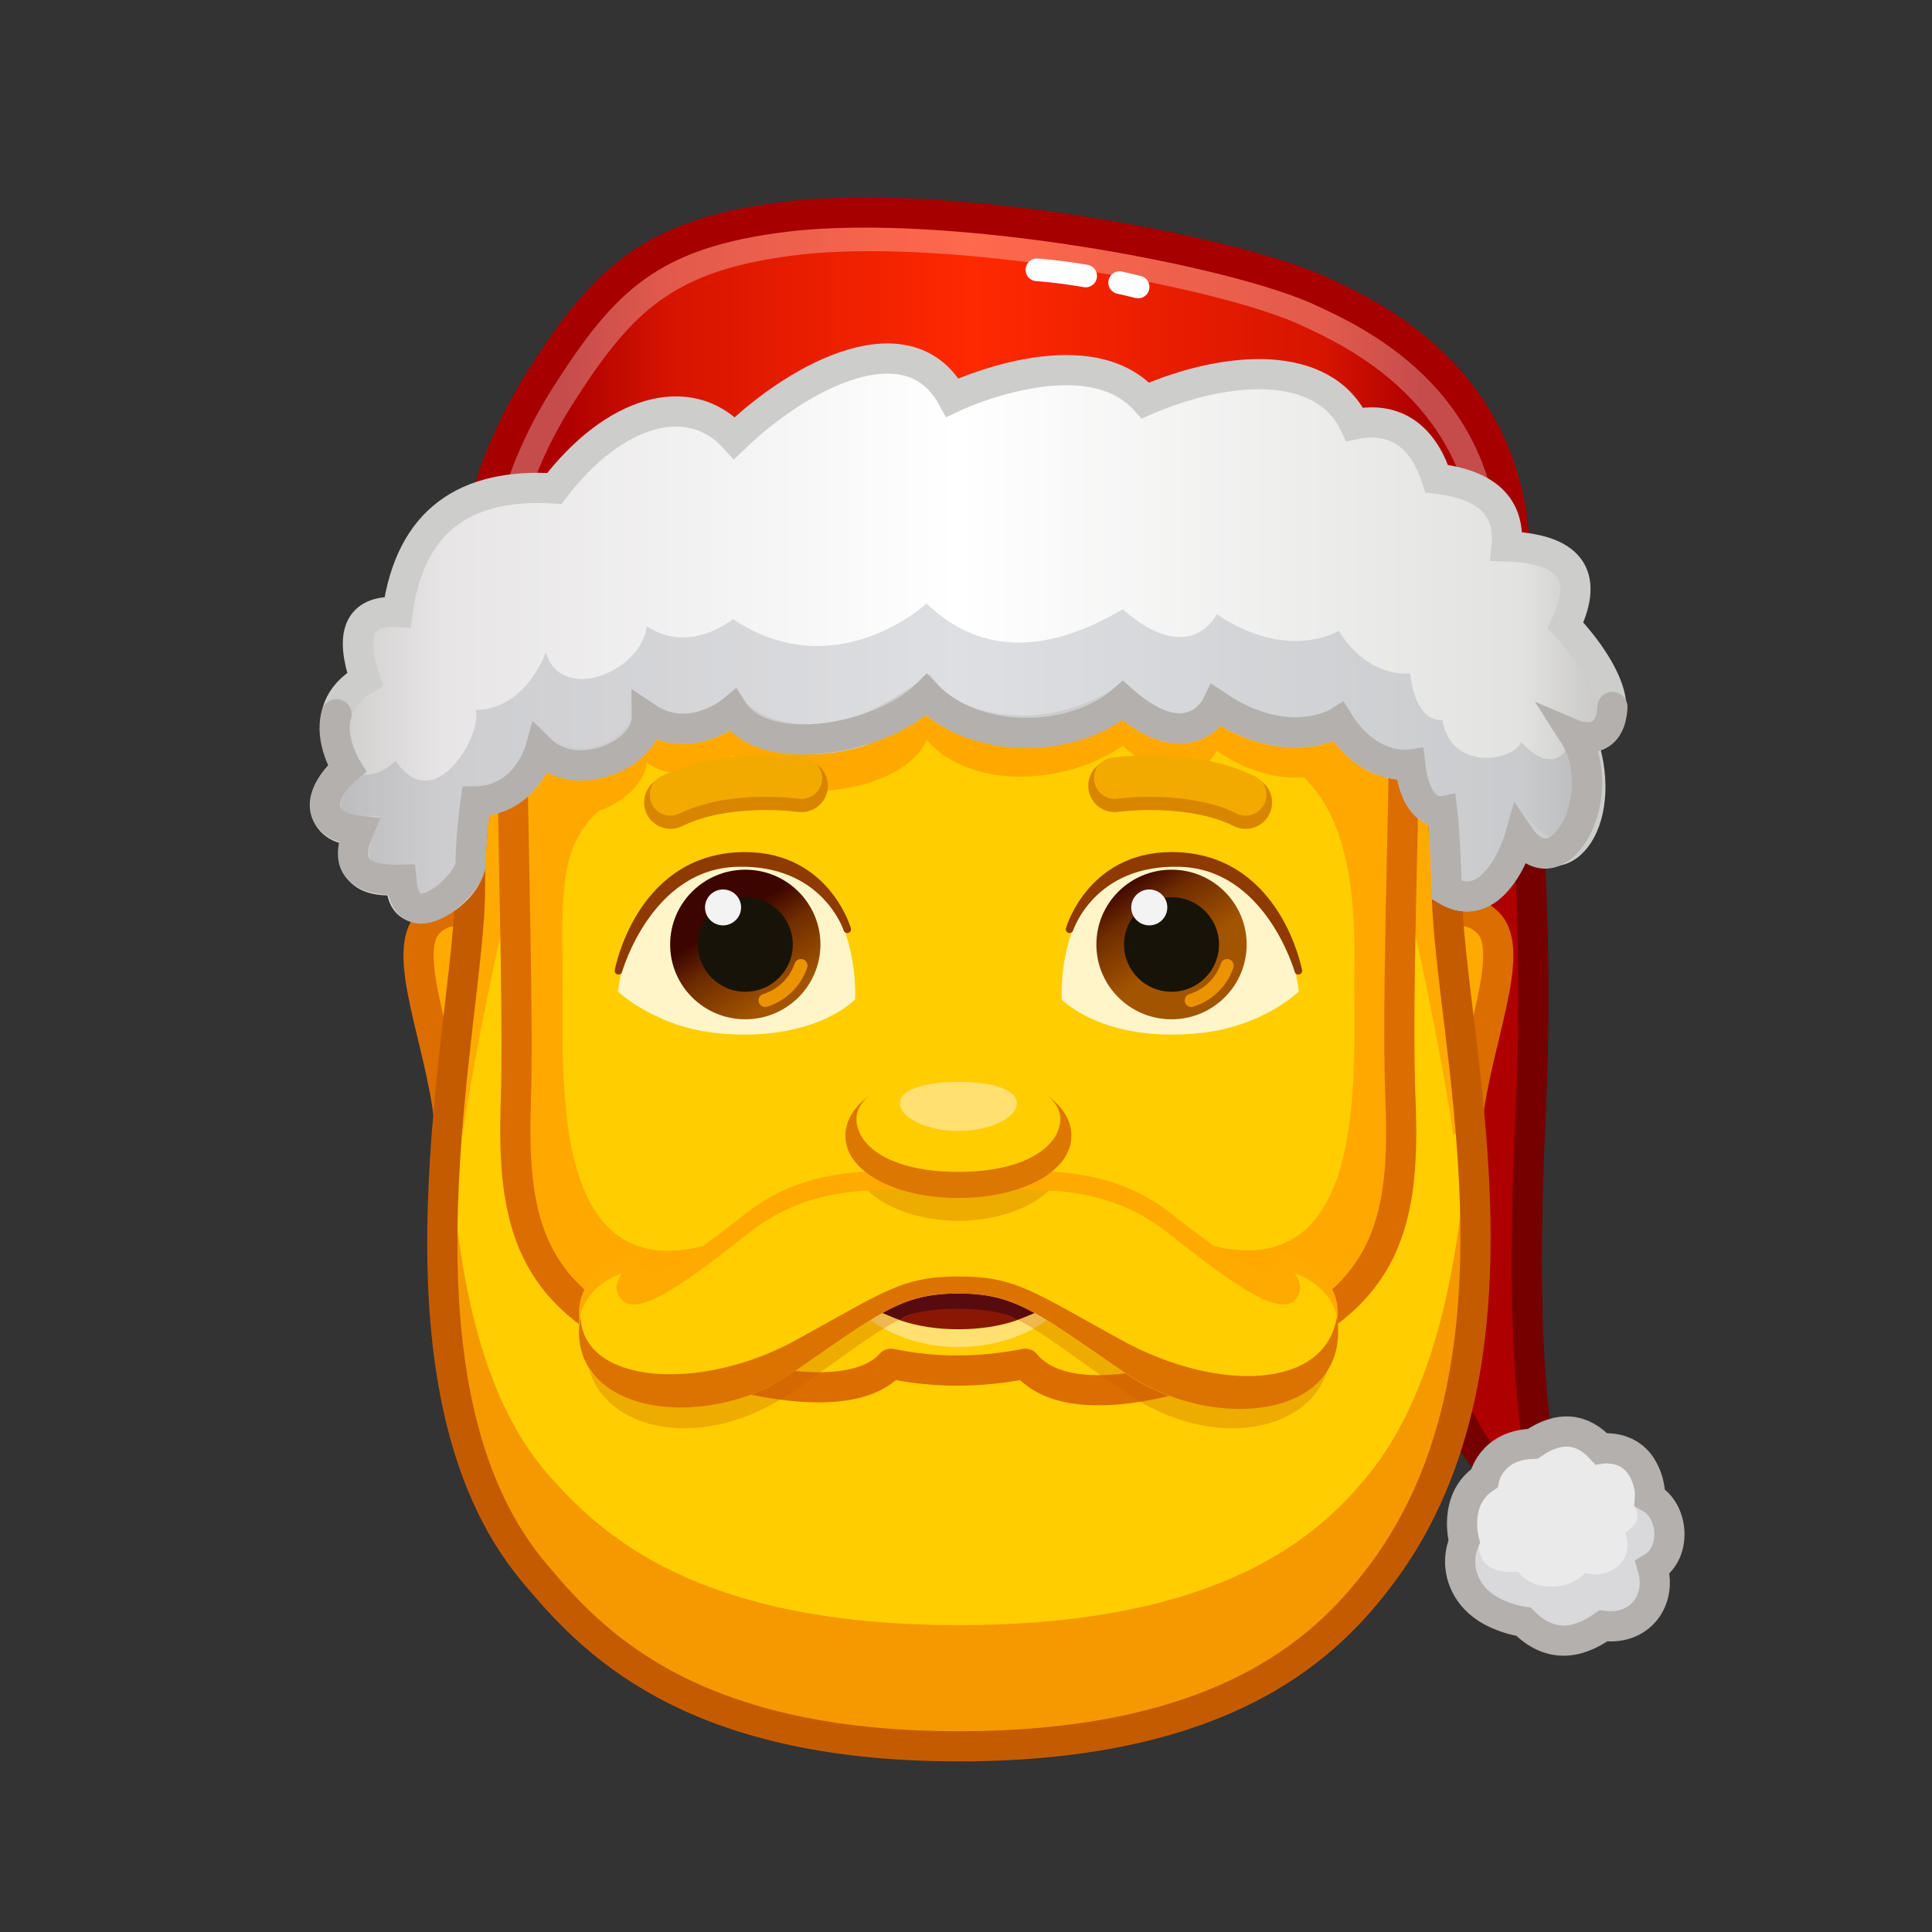 <svg xmlns="http://www.w3.org/2000/svg" viewBox="0 0 512 512" width="512" height="512" style="width: 100%; height: 100%; transform: translate3d(0,0,0);" preserveAspectRatio="xMidYMid meet"><rect x="0" y="0" width="512" height="512" fill="#333333" stroke="none"/><defs><clipPath id="__lottie_element_9672"><rect width="512" height="512" x="0" y="0"></rect></clipPath><linearGradient id="__lottie_element_9681" spreadMethod="pad" gradientUnits="userSpaceOnUse" x1="-131" y1="-149" x2="145.272" y2="-149"><stop offset="9%" stop-color="rgb(174,0,0)"></stop><stop offset="19%" stop-color="rgb(214,20,0)"></stop><stop offset="48%" stop-color="rgb(255,41,0)"></stop><stop offset="82%" stop-color="rgb(214,20,0)"></stop><stop offset="91%" stop-color="rgb(174,0,0)"></stop></linearGradient><linearGradient id="__lottie_element_9682" spreadMethod="pad" gradientUnits="userSpaceOnUse" x1="-169" y1="-89" x2="170.984" y2="-89"><stop offset="0%" stop-color="rgb(206,204,203)"></stop><stop offset="9%" stop-color="rgb(231,229,229)"></stop><stop offset="49%" stop-color="rgb(255,255,255)"></stop><stop offset="93%" stop-color="rgb(226,226,225)"></stop><stop offset="100%" stop-color="rgb(198,197,195)"></stop></linearGradient><linearGradient id="__lottie_element_9695" spreadMethod="pad" gradientUnits="userSpaceOnUse" x1="-63" y1="-12" x2="-49.661" y2="8.643"><stop offset="0%" stop-color="rgb(60,5,0)"></stop><stop offset="38%" stop-color="rgb(111,45,0)"></stop><stop offset="100%" stop-color="rgb(162,84,0)"></stop></linearGradient><linearGradient id="__lottie_element_9696" spreadMethod="pad" gradientUnits="userSpaceOnUse" x1="26" y1="-12" x2="39.339" y2="8.643"><stop offset="0%" stop-color="rgb(60,5,0)"></stop><stop offset="38%" stop-color="rgb(111,45,0)"></stop><stop offset="100%" stop-color="rgb(162,84,0)"></stop></linearGradient></defs><g clip-path="url(#__lottie_element_9672)"><g style="display: block;" transform="matrix(1,0,0,1,256,256)" opacity="1"><g opacity="1" transform="matrix(1,0,0,1,0,0)"><path fill="rgb(174,0,0)" fill-opacity="1" d=" M146.414,-66.715 C146.414,-66.715 152.258,-20.074 149.715,37.368 C148.132,73.13 147.287,110.969 154.258,141.75 C154.258,141.75 142.25,147 125.025,108.627 C106.083,66.428 93.689,1.456 102.541,-38.035 C111.393,-77.526 146.414,-66.715 146.414,-66.715z"></path><path stroke-linecap="round" stroke-linejoin="round" fill-opacity="0" stroke="rgb(117,0,0)" stroke-opacity="1" stroke-width="8" d=" M146.414,-66.715 C146.414,-66.715 152.258,-20.074 149.715,37.368 C148.132,73.13 147.287,110.969 154.258,141.75 C154.258,141.75 142.25,147 125.025,108.627 C106.083,66.428 93.689,1.456 102.541,-38.035 C111.393,-77.526 146.414,-66.715 146.414,-66.715z"></path></g></g><g style="display: block;" transform="matrix(1,0,0,1,256,256)" opacity="1"><g opacity="1" transform="matrix(1,0,0,1,0,0)"><path fill="rgb(235,234,234)" fill-opacity="1" d=" M162.477,122.536 C178.833,125.5 187.582,138.098 186.513,151.966 C185.444,165.834 176.562,177.521 156.531,177.661 C136.5,177.801 126.167,159.834 131.983,143.45 C135.268,134.198 146.121,119.572 162.477,122.536z"></path></g><g opacity="0.2" transform="matrix(1,0,0,1,0,0)"><path fill="rgb(144,148,158)" fill-opacity="1" d=" M131.532,146.148 C131.792,149.598 135.952,152.828 135.952,152.828 C135.373,162.089 146.332,160.488 146.332,160.488 C150.25,166.083 160.083,165.416 164.072,160.848 C170.583,162.666 177.5,157.583 174.622,150.138 C174.622,150.138 179.958,147.572 177.192,143.278 C177.192,143.278 179.822,134.208 179.822,134.208 C209,189.625 114.25,188 131.532,146.148z"></path></g><g opacity="1" transform="matrix(1,0,0,1,0,0)"><path stroke-linecap="butt" stroke-linejoin="miter" fill-opacity="0" stroke-miterlimit="10" stroke="rgb(180,176,173)" stroke-opacity="1" stroke-width="8" d=" M150.189,126.622 C157.365,121.709 163.331,122.509 168.322,127.912 C168.322,127.912 175.311,126.76 179.012,132.718 C181.609,136.899 181.261,140.889 181.261,140.889 C187.625,144.375 188.375,155.482 181.935,159.382 C184.5,168 178.625,176.125 168.896,174.865 C161.474,180.106 154.384,180.425 147.763,173.79 C147.763,173.79 139.697,172.752 134.949,167.694 C130.763,163.235 130.003,157.238 132.026,152.499 C132.026,152.499 128.901,141.472 137.334,135.794 C137.334,135.794 139.078,126.954 150.189,126.622z"></path></g></g><g style="display: block;" transform="matrix(1,0,0,1,256,256)" opacity="1"><g opacity="1" transform="matrix(1,0,0,1,0,0)"><path fill="rgb(255,170,0)" fill-opacity="1" d=" M-127.266,-11.34 C-127.266,-11.34 -135.37,-18.513 -142.415,-11.393 C-150.023,-3.704 -139.174,20.032 -136.93,41.035 C-134.686,62.038 -111.34,15.25 -127.266,-11.34z"></path><path stroke-linecap="round" stroke-linejoin="round" fill-opacity="0" stroke="rgb(220,109,0)" stroke-opacity="1" stroke-width="8" d=" M-127.266,-11.34 C-127.266,-11.34 -135.37,-18.513 -142.415,-11.393 C-150.023,-3.704 -139.174,20.032 -136.93,41.035 C-134.686,62.038 -111.34,15.25 -127.266,-11.34z"></path></g><g opacity="1" transform="matrix(1,0,0,1,0,0)"><path fill="rgb(255,170,0)" fill-opacity="1" d=" M123.241,-11.34 C123.241,-11.34 131.345,-18.513 138.39,-11.393 C145.998,-3.704 135.149,20.032 132.905,41.035 C130.661,62.038 107.315,15.25 123.241,-11.34z"></path><path stroke-linecap="round" stroke-linejoin="round" fill-opacity="0" stroke="rgb(220,109,0)" stroke-opacity="1" stroke-width="8" d=" M123.241,-11.34 C123.241,-11.34 131.345,-18.513 138.39,-11.393 C145.998,-3.704 135.149,20.032 132.905,41.035 C130.661,62.038 107.315,15.25 123.241,-11.34z"></path></g></g><g style="display: block;" transform="matrix(1,0,0,1,256,256)" opacity="1"><g opacity="1" transform="matrix(1,0,0,1,0,0)"><path fill="rgb(255,205,0)" fill-opacity="1" d=" M90,128.213 C11.331,184.82 -78.378,141.867 -97.5,129.738 C-145.913,99.03 -121.133,-18.227 -121.928,-75.002 C-122.705,-130.522 108,-139.5 113.582,-83.672 C119.078,-63.452 144.262,89.169 90,128.213z"></path></g></g><g style="display: block;" transform="matrix(1,0,0,1,256,256)" opacity="1"><g opacity="1" transform="matrix(1,0,0,1,0,0)"><path fill="rgb(255,169,0)" fill-opacity="1" d=" M117.717,-41.367 C117.717,-41.367 106.837,-39.667 98.757,-52.627 C98.757,-52.627 85.447,-44.217 66.467,-57.017 C66.467,-57.017 59.537,-42.547 41.537,-58.327 C26.25,-47.84 1.342,-46.583 -10.453,-59.857 C-16.5,-45.346 -53.232,-40.5 -61.783,-55.727 C-61.783,-55.727 -73.153,-46.167 -84.593,-53.867 C-85.128,-47.77 -92.718,-41.718 -100.426,-40.25 C-105.78,-39.23 -111.19,-40.422 -114.333,-45.346 C-114.333,-45.346 -127.102,-65.745 -121.923,-74.997 C-102.75,-109.25 101.647,-118.117 113.457,-83.627 C113.457,-83.627 119.287,-27.587 117.717,-41.367z"></path></g></g><g style="display: block;" transform="matrix(1,0,0,1,256,256)" opacity="1"><g opacity="1" transform="matrix(1,0,0,1,0,0)"><path fill="rgb(255,169,0)" fill-opacity="1" d=" M117.907,-75.002 C117.907,-75.002 86.388,-82.772 86.388,-82.772 C86.388,-82.772 86.783,-52.345 86.783,-52.345 C98.706,-43.343 103.367,-26.042 102.917,-0.102 C102.467,25.848 108.023,84.617 65.148,74.118 C13.483,61.466 -29.35,63.804 -69.168,74.118 C-111.9,85.187 -106.488,25.848 -106.938,-0.102 C-107.388,-26.042 -106.223,-35.216 -92.862,-44.706 C-92.862,-44.706 -90.408,-82.772 -90.408,-82.772 C-90.408,-82.772 -121.928,-75.002 -121.928,-75.002 C-138.408,-5.699 -129.794,122.464 -121.738,122.508 C-82.268,97.391 -42.567,77.261 -2.249,70.471 C40.317,77.291 79.826,96.591 117.717,122.508 C126.373,126.725 126.768,-62.878 117.907,-75.002z"></path></g><g opacity="1" transform="matrix(1,0,0,1,0,0)"><path fill="rgb(255,205,0)" fill-opacity="1" d=" M110.392,160.808 C52.389,235.264 -78.297,199.5 -114.418,160.808 C-156.396,115.843 -131.448,13.478 -131.448,-20.072 C-131.448,-62.362 -118.038,-83.022 -117.618,-83.652 C-119.368,-78.532 -117.501,25.286 -119.298,35.828 C-133.128,116.967 -33.873,116.266 -18.888,105.418 C-18.888,105.418 14.732,105.418 14.732,105.418 C54.465,130.666 127.793,90.333 115.142,35.828 C112.738,25.469 115.212,-78.552 113.452,-83.672 C113.452,-83.672 113.582,-83.672 113.582,-83.672 C113.582,-83.672 127.456,-63.032 127.422,-20.072 C127.386,24.5 154.257,104.5 110.392,160.808z"></path></g><g opacity="1" transform="matrix(1,0,0,1,0,0)"><path fill="rgb(245,153,0)" fill-opacity="1" d=" M110.392,160.808 C97.114,179.15 70.492,206.788 -2.008,206.788 C-74.518,206.788 -100.588,178.738 -114.418,160.808 C-146.667,119 -137.898,58.508 -137.158,49.638 C-135.228,53.728 -136.037,105.902 -110.878,134.578 C-97.349,149.998 -72.238,174.678 -2.008,174.678 C68.212,174.678 93.982,150.552 106.852,134.578 C130.952,104.667 131.212,54.288 133.192,50.438 C133.902,59.068 145,113 110.392,160.808z"></path></g><g opacity="1" transform="matrix(1,0,0,1,0,0)"><path fill="rgb(255,170,0)" fill-opacity="1" d=" M-119.387,-60.342 C-119.387,-60.342 -119.387,-25.712 -119.387,-25.712 C-119.387,-25.712 -119.387,-25.712 -119.387,-25.702 C-119.587,-24.872 -128.478,12.078 -133.418,44.678 C-133.418,44.678 -136.668,44.148 -136.668,44.148 C-134.608,22.398 -131.448,2.518 -131.448,-20.072 C-131.448,-38.672 -128.858,-53.082 -125.908,-63.452 C-125.908,-63.452 -120.268,-60.762 -120.268,-60.762 C-120.268,-60.762 -119.387,-60.342 -119.387,-60.342z"></path></g><g opacity="1" transform="matrix(1,0,0,1,0,0)"><path fill="rgb(255,170,0)" fill-opacity="1" d=" M115.139,-60.342 C115.139,-60.342 115.139,-25.712 115.139,-25.712 C115.139,-25.712 115.139,-25.712 115.139,-25.702 C115.339,-24.872 124.229,12.078 129.169,44.678 C129.169,44.678 132.419,44.148 132.419,44.148 C130.359,22.398 127.199,2.518 127.199,-20.072 C127.199,-38.672 124.609,-53.082 121.659,-63.452 C121.659,-63.452 116.019,-60.762 116.019,-60.762 C116.019,-60.762 115.139,-60.342 115.139,-60.342z"></path></g><g opacity="1" transform="matrix(1,0,0,1,0,0)"><path stroke-linecap="round" stroke-linejoin="round" fill-opacity="0" stroke="rgb(220,109,0)" stroke-opacity="1" stroke-width="8" d=" M-120.298,-67.142 C-120.298,-37.762 -118.511,11.993 -119.298,35.828 C-120.279,65.561 -116.467,85.598 -87.637,99.118 C-66.955,108.819 -31.466,118.25 -19.888,105.418 C-7.875,107.875 3.75,107.75 15.732,105.418 C27.932,120 62.792,108.818 83.482,99.118 C112.302,85.598 116.337,65.553 115.142,35.828 C114.068,9.109 116.142,-37.842 116.142,-67.142"></path></g><g opacity="1" transform="matrix(1,0,0,1,0,0)"><path stroke-linecap="round" stroke-linejoin="round" fill-opacity="0" stroke="rgb(197,91,0)" stroke-opacity="1" stroke-width="8" d=" M127.422,-20.072 C127.005,-63.03 113.582,-83.672 113.582,-83.672 C113.582,-83.672 113.452,-83.672 113.452,-83.672 C113.456,-83.66 113.454,-83.648 113.457,-83.636 C82,-144.585 -97.5,-131.5 -117.624,-83.613 C-117.619,-83.626 -117.623,-83.638 -117.618,-83.652 C-118.038,-83.022 -131.448,-62.362 -131.448,-20.072 C-131.448,13.478 -156.334,110.969 -114.418,160.808 C-99.843,178.138 -74.518,206.788 -2.008,206.788 C70.492,206.788 96.874,178.974 110.392,160.808 C152.666,104 127.793,18.183 127.422,-20.072z"></path></g></g><g style="display: block;" transform="matrix(1,0,0,1,255.999,256)" opacity="1"><g opacity="1" transform="matrix(1,0,0,1,0,0)"><path fill="rgb(255,224,112)" fill-opacity="1" d=" M27.932,83.064 C28.51,91.655 14.526,100.987 -2.012,100.987 C-18.55,100.987 -31.957,91.674 -31.957,83.064 C-31.957,63.403 26.333,59.288 27.932,83.064z"></path></g><g opacity="1" transform="matrix(1,0,0,1,0,0)"><path fill="rgb(136,24,4)" fill-opacity="1" d=" M22.463,87.839 C19.122,92.994 9.223,96.271 -2.018,96.271 C-13.248,96.271 -23.103,92.966 -26.487,87.839 C-36.833,72.166 30.084,76.083 22.463,87.839z"></path></g></g><g style="display: block;" transform="matrix(1,0,0,1,255.999,256)" opacity="1"><g opacity="1" transform="matrix(1,0,0,1,0,0)"><g opacity="1" transform="matrix(1,0,0,1,0,0)"><g opacity="1" transform="matrix(1,0,0,1,0,0)"><path fill="rgb(255,245,201)" fill-opacity="1" d=" M-29.381,8.839 C-29.381,8.839 -27.364,-25.13 -55.458,-28.066 C-88.576,-31.527 -92.219,6.742 -92.219,6.742 C-92.219,6.742 -82.617,16.296 -65.171,17.878 C-39.958,20.164 -29.381,8.839 -29.381,8.839z"></path></g></g><g opacity="1" transform="matrix(1,0,0,1,0,0)"><g opacity="1" transform="matrix(1,0,0,1,0,0)"><path fill="url(#__lottie_element_9695)" fill-opacity="1" d=" M-38.576,-5.699 C-38.576,5.249 -47.492,14.123 -58.49,14.123 C-69.488,14.123 -78.404,5.249 -78.404,-5.699 C-78.404,-16.646 -69.488,-25.522 -58.49,-25.522 C-47.492,-25.522 -38.576,-16.646 -38.576,-5.699z"></path></g><g opacity="1" transform="matrix(1,0,0,1,0,0)"><path fill="rgb(24,19,9)" fill-opacity="1" d=" M-45.904,-5.699 C-45.904,1.22 -51.539,6.828 -58.49,6.828 C-65.441,6.828 -71.076,1.22 -71.076,-5.699 C-71.076,-12.618 -65.441,-18.227 -58.49,-18.227 C-51.539,-18.227 -45.904,-12.618 -45.904,-5.699z"></path></g><g opacity="1" transform="matrix(1,0,0,1,0,0)"><path fill="rgb(243,243,243)" fill-opacity="1" d=" M-59.605,-15.524 C-59.605,-12.897 -61.745,-10.766 -64.385,-10.766 C-67.025,-10.766 -69.164,-12.897 -69.164,-15.524 C-69.164,-18.151 -67.025,-20.281 -64.385,-20.281 C-61.745,-20.281 -59.605,-18.151 -59.605,-15.524z"></path></g><g opacity="1" transform="matrix(1,0,0,1,0,0)"><path stroke-linecap="round" stroke-linejoin="round" fill-opacity="0" stroke="rgb(235,147,0)" stroke-opacity="1" stroke-width="3.5" d=" M-43.753,-0.1 C-45.233,4.291 -48.774,7.74 -53.232,9.109"></path></g></g><g opacity="1" transform="matrix(1,0,0,1,-113.514,-0.625)"><path fill="rgb(255,205,0)" fill-opacity="1" d=" M91.483,7.711 C56.875,28.75 33.861,16.003 23.901,9.722 C20.265,14.055 41,23.5 55.011,24.043 C72.248,24.711 84,18.5 91.483,7.711z"></path></g><g opacity="1" transform="matrix(1,0,0,1,0,0)"><g opacity="1" transform="matrix(1,0,0,1,0,0)"><path fill="rgb(255,205,0)" fill-opacity="1" d=" M-27.299,7.551 C-27.299,7.551 -27.485,-29.366 -60.549,-28.287 C-88.5,-27.375 -93.636,5.9 -93.636,5.9 C-93.636,5.9 -92.512,-29.193 -61.653,-31.5 C-46.803,-32.61 -22.75,-21 -27.299,7.551z"></path></g><g opacity="1" transform="matrix(1,0,0,1,0,0)"><path fill="rgb(142,58,0)" fill-opacity="1" d=" M-31.465,-9.731 C-31.465,-9.731 -37.418,-30.55 -60.798,-29.122 C-86.841,-27.531 -92.095,1.268 -92.095,1.268 C-92.095,1.268 -84.261,-26.554 -60.798,-27.287 C-37.335,-28.02 -31.465,-9.731 -31.465,-9.731z"></path><path stroke-linecap="round" stroke-linejoin="round" fill-opacity="0" stroke="rgb(142,58,0)" stroke-opacity="1" stroke-width="2" d=" M-31.465,-9.731 C-31.465,-9.731 -37.418,-30.55 -60.798,-29.122 C-86.841,-27.531 -92.095,1.268 -92.095,1.268 C-92.095,1.268 -84.261,-26.554 -60.798,-27.287 C-37.335,-28.02 -31.465,-9.731 -31.465,-9.731z"></path></g></g></g><g opacity="1" transform="matrix(1,0,0,1,0,0)"><g opacity="1" transform="matrix(1,0,0,1,0,0)"><g opacity="1" transform="matrix(1,0,0,1,0,0)"><path fill="rgb(255,245,201)" fill-opacity="1" d=" M25.357,8.839 C25.357,8.839 23.339,-25.13 51.433,-28.066 C84.551,-31.527 88.194,6.742 88.194,6.742 C88.194,6.742 78.593,16.296 61.147,17.878 C35.934,20.164 25.357,8.839 25.357,8.839z"></path></g></g><g opacity="1" transform="matrix(1,0,0,1,0,0)"><g opacity="1" transform="matrix(1,0,0,1,0,0)"><path fill="url(#__lottie_element_9696)" fill-opacity="1" d=" M74.38,-5.699 C74.38,5.249 65.463,14.123 54.465,14.123 C43.467,14.123 34.551,5.249 34.551,-5.699 C34.551,-16.646 43.467,-25.522 54.465,-25.522 C65.463,-25.522 74.38,-16.646 74.38,-5.699z"></path></g><g opacity="1" transform="matrix(1,0,0,1,0,0)"><path fill="rgb(24,19,9)" fill-opacity="1" d=" M67.051,-5.699 C67.051,1.22 61.416,6.828 54.465,6.828 C47.514,6.828 41.879,1.22 41.879,-5.699 C41.879,-12.618 47.514,-18.227 54.465,-18.227 C61.416,-18.227 67.051,-12.618 67.051,-5.699z"></path></g><g opacity="1" transform="matrix(1,0,0,1,0,0)"><path fill="rgb(243,243,243)" fill-opacity="1" d=" M53.35,-15.524 C53.35,-12.897 51.21,-10.766 48.57,-10.766 C45.931,-10.766 43.791,-12.897 43.791,-15.524 C43.791,-18.151 45.931,-20.281 48.57,-20.281 C51.21,-20.281 53.35,-18.151 53.35,-15.524z"></path></g><g opacity="1" transform="matrix(1,0,0,1,0,0)"><path stroke-linecap="round" stroke-linejoin="round" fill-opacity="0" stroke="rgb(235,147,0)" stroke-opacity="1" stroke-width="3.5" d=" M69.202,-0.1 C67.722,4.291 64.18,7.74 59.722,9.109"></path></g></g><g opacity="1" transform="matrix(1,0,0,1,0,0)"><path fill="rgb(255,205,0)" fill-opacity="1" d=" M91.483,7.711 C56.875,28.75 33.861,16.003 23.901,9.722 C20.265,14.055 41,23.5 55.011,24.043 C72.248,24.711 84,18.5 91.483,7.711z"></path></g><g opacity="1" transform="matrix(1,0,0,1,0,0)"><g opacity="1" transform="matrix(1,0,0,1,0,0)"><path fill="rgb(255,205,0)" fill-opacity="1" d=" M22.792,7.051 C22.792,7.051 23.784,-30.041 55.667,-28.287 C85.875,-26.625 89.379,6.025 89.379,6.025 C89.379,6.025 89.875,-29.75 56.77,-31.5 C41.899,-32.286 22.875,-24 22.792,7.051z"></path></g><g opacity="1" transform="matrix(1,0,0,1,0,0)"><path fill="rgb(142,58,0)" fill-opacity="1" d=" M27.441,-9.731 C27.441,-9.731 33.393,-30.55 56.773,-29.122 C82.816,-27.531 88.07,1.268 88.07,1.268 C88.07,1.268 80.236,-26.554 56.773,-27.287 C33.31,-28.02 27.441,-9.731 27.441,-9.731z"></path><path stroke-linecap="round" stroke-linejoin="round" fill-opacity="0" stroke="rgb(142,58,0)" stroke-opacity="1" stroke-width="2" d=" M27.441,-9.731 C27.441,-9.731 33.393,-30.55 56.773,-29.122 C82.816,-27.531 88.07,1.268 88.07,1.268 C88.07,1.268 80.236,-26.554 56.773,-27.287 C33.31,-28.02 27.441,-9.731 27.441,-9.731z"></path></g></g></g></g><g style="display: block;" transform="matrix(1,0,0,1,255.999,256)" opacity="1"><g opacity="1" transform="matrix(1,0,0,1,0,0)"><g opacity="1" transform="matrix(1,0,0,1,0,0)"><path stroke-linecap="round" stroke-linejoin="round" fill-opacity="0" stroke="rgb(216,134,0)" stroke-opacity="1" stroke-width="14" d=" M-43.595,-47.777 C-43.595,-47.777 -63.617,-50.64 -78.297,-43.343"></path></g><g opacity="1" transform="matrix(1,0,0,1,0,0)"><path stroke-linecap="round" stroke-linejoin="round" fill-opacity="0" stroke="rgb(242,170,0)" stroke-opacity="1" stroke-width="11" d=" M-43.617,-49.781 C-43.617,-49.781 -63.638,-52.643 -78.318,-45.346"></path></g></g><g opacity="1" transform="matrix(1,0,0,1,0,0)"><g opacity="1" transform="matrix(1,0,0,1,0,0)"><path stroke-linecap="round" stroke-linejoin="round" fill-opacity="0" stroke="rgb(216,134,0)" stroke-opacity="1" stroke-width="14" d=" M39.398,-47.777 C39.398,-47.777 59.42,-50.64 74.1,-43.343"></path></g><g opacity="1" transform="matrix(1,0,0,1,0,0)"><path stroke-linecap="round" stroke-linejoin="round" fill-opacity="0" stroke="rgb(242,170,0)" stroke-opacity="1" stroke-width="11" d=" M39.42,-49.781 C39.42,-49.781 59.441,-52.643 74.121,-45.346"></path></g></g></g><g style="display: block;" transform="matrix(1,0,0,1,255.999,256)" opacity="1"><g opacity="1" transform="matrix(1,0,0,1,0,0)"><path fill="rgb(255,170,0)" fill-opacity="1" d=" M82.07,75.423 C82.07,75.423 84.642,77.433 82.07,79.586 C78.335,82.712 71.05,78.831 54.465,65.69 C36.095,51.135 14.899,54.67 -2.012,54.67 C-18.923,54.67 -40.12,51.135 -58.49,65.69 C-75.075,78.831 -82.333,83.019 -86.095,79.586 C-88.171,77.691 -86.095,75.423 -86.095,75.423 C-86.095,75.423 -106.224,79.667 -101.979,96.38 C-98.311,110.821 -45.904,82.08 -2.012,80.79 C41.88,79.5 94.286,110.821 97.954,96.38 C102.199,79.667 82.07,75.423 82.07,75.423z"></path></g><g opacity="0.3" transform="matrix(1,0,0,1,0,0)"><path fill="rgb(197,91,0)" fill-opacity="1" d=" M-5.822,75.25 C-31.465,72.988 -104.224,89.733 -99.979,106.446 C-95.735,123.159 -69.881,129.199 -46.271,113.017 C-22.661,96.835 -17.146,90.188 -2.012,90.188 C13.122,90.188 18.636,96.835 42.246,113.017 C65.856,129.199 91.709,123.159 95.954,106.446 C100.199,89.733 29.613,78.376 -5.822,75.25z"></path></g><g opacity="1" transform="matrix(1,0,0,1,0,0)"><path fill="rgb(88,11,14)" fill-opacity="1" d=" M22.462,87.838 C22.483,90.79 17.542,92.258 13.512,93.738 C8.464,89.901 -12.935,89.827 -17.538,93.738 C-21.578,92.258 -26.154,90.777 -26.488,87.838 C-28.622,69.037 22.315,67.063 22.462,87.838z"></path></g><g opacity="1" transform="matrix(1,0,0,1,0,0)"><path fill="rgb(255,205,0)" fill-opacity="1" d=" M87.07,81.423 C87.07,81.423 90.414,85.262 87.07,88.586 C82.648,92.981 70.05,83.831 53.465,70.69 C35.095,56.135 14.899,59.67 -2.012,59.67 C-18.923,59.67 -39.12,56.135 -57.49,70.69 C-74.075,83.831 -86.673,92.981 -91.095,88.586 C-94.439,85.262 -91.095,81.423 -91.095,81.423 C-91.095,81.423 -106.224,85.667 -101.979,102.38 C-98.311,116.821 -69.304,123.738 -46.271,107.951 C-22.661,91.769 -17.146,86.79 -2.012,86.79 C13.122,86.79 18.636,91.769 42.246,107.951 C65.279,123.738 94.286,116.821 97.954,102.38 C102.199,85.667 87.07,81.423 87.07,81.423z"></path></g><g opacity="1" transform="matrix(1,0,0,1,0,0)"><path fill="rgb(220,114,0)" fill-opacity="1" d=" M42.328,107.948 C18.718,91.768 13.208,86.788 -1.922,86.788 C-17.062,86.788 -22.63,91.683 -46.182,107.948 C-69.667,124.167 -106.831,118.333 -102.172,92.768 C-101.659,110.969 -70.387,113.014 -45.182,99.208 C-21.572,86.268 -17.062,82.278 -1.922,82.278 C13.208,82.278 17.718,86.268 41.328,99.208 C66.533,113.014 95.375,112.43 98.318,92.768 C102.375,120.375 65.368,123.738 42.328,107.948z"></path></g><g opacity="0.3" transform="matrix(1,0,0,1,0,0)"><path fill="rgb(197,91,0)" fill-opacity="1" d=" M22.022,59.468 C16.942,64.318 8.072,67.518 -2.008,67.518 C-12.098,67.518 -20.968,64.318 -26.048,59.468 C-17.688,58.968 13.662,58.968 22.022,59.468z"></path></g></g><g style="display: block;" transform="matrix(1,0,0,1,255.999,256)" opacity="1"><g opacity="1" transform="matrix(1,0,0,1,0,0)"><g opacity="1" transform="matrix(1,0,0,1,0,0)"><path fill="rgb(220,119,0)" fill-opacity="1" d=" M27.932,44.972 C27.932,54.634 14.526,61.467 -2.012,61.467 C-18.55,61.467 -31.957,54.634 -31.957,44.972 C-31.957,35.31 -18.55,27.89 -2.012,27.89 C14.526,27.89 27.932,35.31 27.932,44.972z"></path></g><g opacity="1" transform="matrix(1,0,0,1,0,0)"><path fill="rgb(255,205,0)" fill-opacity="1" d=" M24.995,40.497 C24.995,47.69 15.795,54.567 -2.012,54.567 C-20.061,54.567 -29.02,47.69 -29.02,40.497 C-29.02,33.304 -16.319,27.607 -2.012,27.607 C12.295,27.607 24.995,33.304 24.995,40.497z"></path></g><g opacity="1" transform="matrix(1,0,0,1,0,0)"><path fill="rgb(255,224,112)" fill-opacity="1" d=" M13.483,36.373 C13.483,40.159 6.546,43.721 -2.012,43.721 C-10.57,43.721 -17.507,40.159 -17.507,36.373 C-17.507,32.587 -10.57,30.687 -2.012,30.687 C6.546,30.687 13.483,32.587 13.483,36.373z"></path></g></g></g><g style="display: block;" transform="matrix(1,0,0,1,256,256)" opacity="1"><g opacity="1" transform="matrix(1,0,0,1,0,0)"><g opacity="1" transform="matrix(1,0,0,1,0,0)"><path fill="url(#__lottie_element_9681)" fill-opacity="1" d=" M-130.692,-105.938 C-130.692,-105.938 -129.484,-129.384 -112.737,-155.62 C-95.99,-181.856 -83.668,-194.287 -47.493,-198.603 C-4.558,-203.726 71.156,-189.634 94.364,-178.74 C106.89,-172.86 150.278,-153.938 145.163,-97.482 C145.163,-97.482 -130.692,-105.938 -130.692,-105.938z"></path></g><g opacity="0.3" transform="matrix(1,0,0,1,0,0)"><path stroke-linecap="round" stroke-linejoin="round" fill-opacity="0" stroke="rgb(255,255,255)" stroke-opacity="1" stroke-width="8" d=" M-124.633,-103.808 C-124.633,-103.808 -123.477,-126.225 -107.465,-151.311 C-91.453,-176.397 -79.671,-188.282 -45.083,-192.409 C-4.032,-197.307 68.362,-183.833 90.552,-173.417 C102.528,-167.795 144.013,-149.703 139.122,-95.723 C139.122,-95.723 -124.633,-103.808 -124.633,-103.808z"></path></g><g opacity="1" transform="matrix(1,0,0,1,0,0)"><path stroke-linecap="round" stroke-linejoin="round" fill-opacity="0" stroke="rgb(166,0,0)" stroke-opacity="1" stroke-width="8" d=" M-130.692,-105.938 C-130.692,-105.938 -129.484,-129.384 -112.737,-155.62 C-95.99,-181.856 -83.668,-194.287 -47.493,-198.603 C-4.558,-203.726 71.156,-189.634 94.364,-178.74 C106.89,-172.86 150.278,-153.938 145.163,-97.482 C145.163,-97.482 -130.692,-105.938 -130.692,-105.938z"></path></g></g><g opacity="1" transform="matrix(1,0,0,1,0,0)"><g opacity="1" transform="matrix(1,0,0,1,0,0)"><path fill="url(#__lottie_element_9682)" fill-opacity="1" d=" M-131.297,-27.748 C-131.297,-27.748 -145.084,-6.667 -149.661,-22.861 C-157.519,-21.694 -162.055,-24.996 -160.979,-35.844 C-170.58,-38.032 -170.649,-43.888 -164.066,-52.306 C-169.462,-64.393 -167.339,-71.968 -159.264,-75.972 C-163.377,-90.59 -159.336,-95.083 -150.649,-93.807 C-147.426,-115.128 -135.886,-128.312 -109.083,-126.565 C-95.536,-146.948 -79.472,-150.375 -61.347,-139.925 C-38.908,-160.022 -6.666,-168 -3.612,-150.643 C-3.612,-150.643 38.862,-162.668 47.561,-149.875 C72.188,-158.666 92.659,-160.09 102.993,-143.551 C113.257,-144.779 120.625,-140.21 124.749,-129.145 C138.447,-126.965 145.039,-121.194 143.262,-111.194 C158.608,-109.209 167.591,-104.093 158.862,-90.263 C174.713,-72.951 175.449,-63.301 161.106,-61.294 C166.872,-41.068 159.5,-28.287 147.094,-35.215 C147.094,-35.215 140.511,-12.364 127.423,-20.072 C127.423,-20.072 129.387,-50.334 98.758,-64.632 C98.758,-64.632 48.57,-60.25 41.532,-70.332 C23,-54.75 -3.287,-62.308 -10.458,-71.852 C-31.466,-53.5 -55.154,-61.178 -61.78,-67.724 C-75.25,-61.75 -113.442,-54.151 -129.95,-43.62 C-129.95,-43.62 -131.146,-35.424 -131.297,-27.748z"></path></g><g opacity="0.3" transform="matrix(1,0,0,1,0,0)"><path fill="rgb(144,148,158)" fill-opacity="1" d=" M147.092,-35.212 C147.092,-35.212 140.512,-12.362 127.422,-20.072 C127.422,-20.072 126.5,-41.5 117.712,-53.362 C117.712,-53.362 106.832,-51.662 98.762,-64.632 C98.762,-64.632 85.452,-56.222 66.462,-69.012 C66.462,-69.012 59.532,-54.542 41.532,-70.332 C23.259,-59.901 5.811,-59.041 -10.458,-71.852 C-23,-58.5 -51,-55 -61.778,-67.722 C-61.778,-67.722 -73.158,-58.162 -84.598,-65.862 C-82,-62.625 -99.834,-45.347 -111.368,-58.862 C-111.368,-58.862 -116.568,-43.812 -129.948,-43.622 C-129.948,-43.622 -131.314,2.5 -149.658,-22.862 C-161.308,-23.003 -175.75,-43.535 -164.068,-52.302 C-157.148,-47.622 -151.188,-54.422 -151.188,-54.422 C-140.834,-39 -128.027,-61.5 -129.947,-67.822 C-116.567,-68.022 -111.368,-83.072 -111.368,-83.072 C-107.167,-69.333 -86,-78 -84.598,-90.072 C-73.158,-82.372 -61.778,-91.932 -61.778,-91.932 C-34.5,-73.75 -10.458,-96.062 -10.458,-96.062 C4.183,-82.094 21.783,-82.934 41.532,-94.532 C59.532,-78.752 66.462,-93.222 66.462,-93.222 C85.452,-80.422 98.762,-88.842 98.762,-88.842 C106.832,-75.872 117.712,-77.572 117.712,-77.572 C119.292,-63.792 126.252,-65.202 126.252,-65.202 C128.666,-51.167 145.579,-54.5 147.092,-59.422 C147.092,-59.422 156.482,-47.842 161.102,-61.292 C165.227,-40.342 158.166,-22.334 147.092,-35.212z"></path></g><g opacity="1" transform="matrix(1,0,0,1,0,0)"><path stroke-linecap="butt" stroke-linejoin="miter" fill-opacity="0" stroke-miterlimit="10" stroke="rgb(205,205,203)" stroke-opacity="1" stroke-width="8" d=" M-131.297,-27.748 C-131.453,-18.625 -150.375,-7.908 -149.661,-22.861 C-160.56,-21.72 -164.103,-26.224 -160.979,-35.844 C-172,-36 -172.125,-45.837 -164.066,-52.306 C-169.097,-62.54 -168.332,-70.725 -159.264,-75.972 C-163.147,-87.522 -161.381,-94.385 -150.649,-93.807 C-147.254,-118.421 -132.359,-127.98 -109.083,-126.565 C-93.5,-147 -73.5,-153.25 -61.347,-139.925 C-43.595,-157 -14.978,-171.57 -3.612,-150.643 C-3.612,-150.643 31.716,-167.5 47.561,-149.875 C69.202,-159.25 94.75,-160.986 102.993,-143.551 C115.202,-146.081 121.777,-138.525 124.749,-129.145 C137.741,-127.616 144.298,-121.885 143.262,-111.194 C159.601,-110.624 165.443,-104.016 158.862,-90.263 C171.335,-77 176.667,-62.333 162.924,-60.771 C170.818,-39.977 158.833,-21.334 147.094,-35.215 C147.094,-35.215 140.51,-12.364 127.422,-20.072 C127.422,-20.072 126.888,-36.152 126.25,-41.001 C126.25,-41.001 119.29,-39.588 117.716,-53.365 C117.716,-53.365 106.836,-51.664 98.758,-64.632 C98.758,-64.632 85.448,-56.217 66.462,-69.014 C66.462,-69.014 59.532,-54.543 41.535,-70.33 C41.535,-70.33 25.324,-58.756 4.803,-63.541 C-5.999,-66.06 -10.457,-71.856 -10.457,-71.856 C-10.457,-71.856 -21.717,-63.961 -29.349,-61.82 C-43.597,-57.822 -56.313,-61.187 -61.78,-67.724 C-61.78,-67.724 -73.157,-58.164 -84.593,-65.866 C-85.166,-59.167 -99,-47.84 -112.833,-57.333 C-112.833,-57.333 -116.566,-43.816 -129.95,-43.62 C-129.95,-43.62 -131.146,-35.424 -131.297,-27.748z"></path></g><g opacity="1" transform="matrix(1,0,0,1,0,0)"><path stroke-linecap="round" stroke-linejoin="miter" fill-opacity="0" stroke-miterlimit="10" stroke="rgb(180,176,173)" stroke-opacity="1" stroke-width="8" d=" M171.306,-68.639 C170.694,-57.215 161.106,-61.294 161.106,-61.294 C171.306,-45.346 157,-19.333 146.786,-34.248 C146.786,-34.248 140.51,-12.364 127.422,-20.072 C127.422,-20.072 126.888,-36.152 126.25,-41.001 C126.25,-41.001 119.29,-39.588 117.716,-53.365 C117.716,-53.365 106.836,-51.664 98.758,-64.632 C98.758,-64.632 85.448,-56.217 66.462,-69.014 C66.462,-69.014 59.533,-54.543 41.535,-70.33 C32.583,-62.462 16.942,-59.643 3.893,-63.457 C-1.572,-65.054 -6.583,-67.815 -10.457,-71.856 C-22.333,-60.166 -53.232,-54.333 -61.78,-67.724 C-61.78,-67.724 -73.157,-58.164 -84.593,-65.866 C-84.5,-56.193 -103.166,-47.84 -112.833,-57.333 C-112.833,-57.333 -116.566,-43.816 -129.95,-43.62 C-129.95,-43.62 -131.146,-35.424 -131.297,-27.748 C-129.834,-23.333 -148.167,-5.052 -149.661,-22.861 C-162.381,-22.46 -164.382,-27.724 -160.979,-35.844 C-172.5,-37.167 -172.167,-45.346 -164.066,-52.306 C-164.066,-52.306 -168.868,-59.851 -166.81,-66.711"></path></g></g></g><g style="display: block;" transform="matrix(1,0,0,1,256,256)" opacity="1"><g opacity="1" transform="matrix(1,0,0,1,0,0)"><g opacity="1" transform="matrix(1,0,0,1,0,0)"><g opacity="1" transform="matrix(1,0,0,1,0,0)"><path stroke-linecap="round" stroke-linejoin="round" fill-opacity="0" stroke="rgb(255,255,255)" stroke-opacity="1" stroke-width="6" d=" M40.715,-181.103 C42.294,-180.752 43.932,-180.367 45.62,-179.943"></path></g><g opacity="1" transform="matrix(1,0,0,1,0,0)"><path stroke-linecap="round" stroke-linejoin="round" fill-opacity="0" stroke="rgb(255,255,255)" stroke-opacity="1" stroke-width="6" d=" M18.785,-184.496 C18.785,-184.496 23.785,-184.209 31.716,-182.865"></path></g></g></g></g></g></svg>